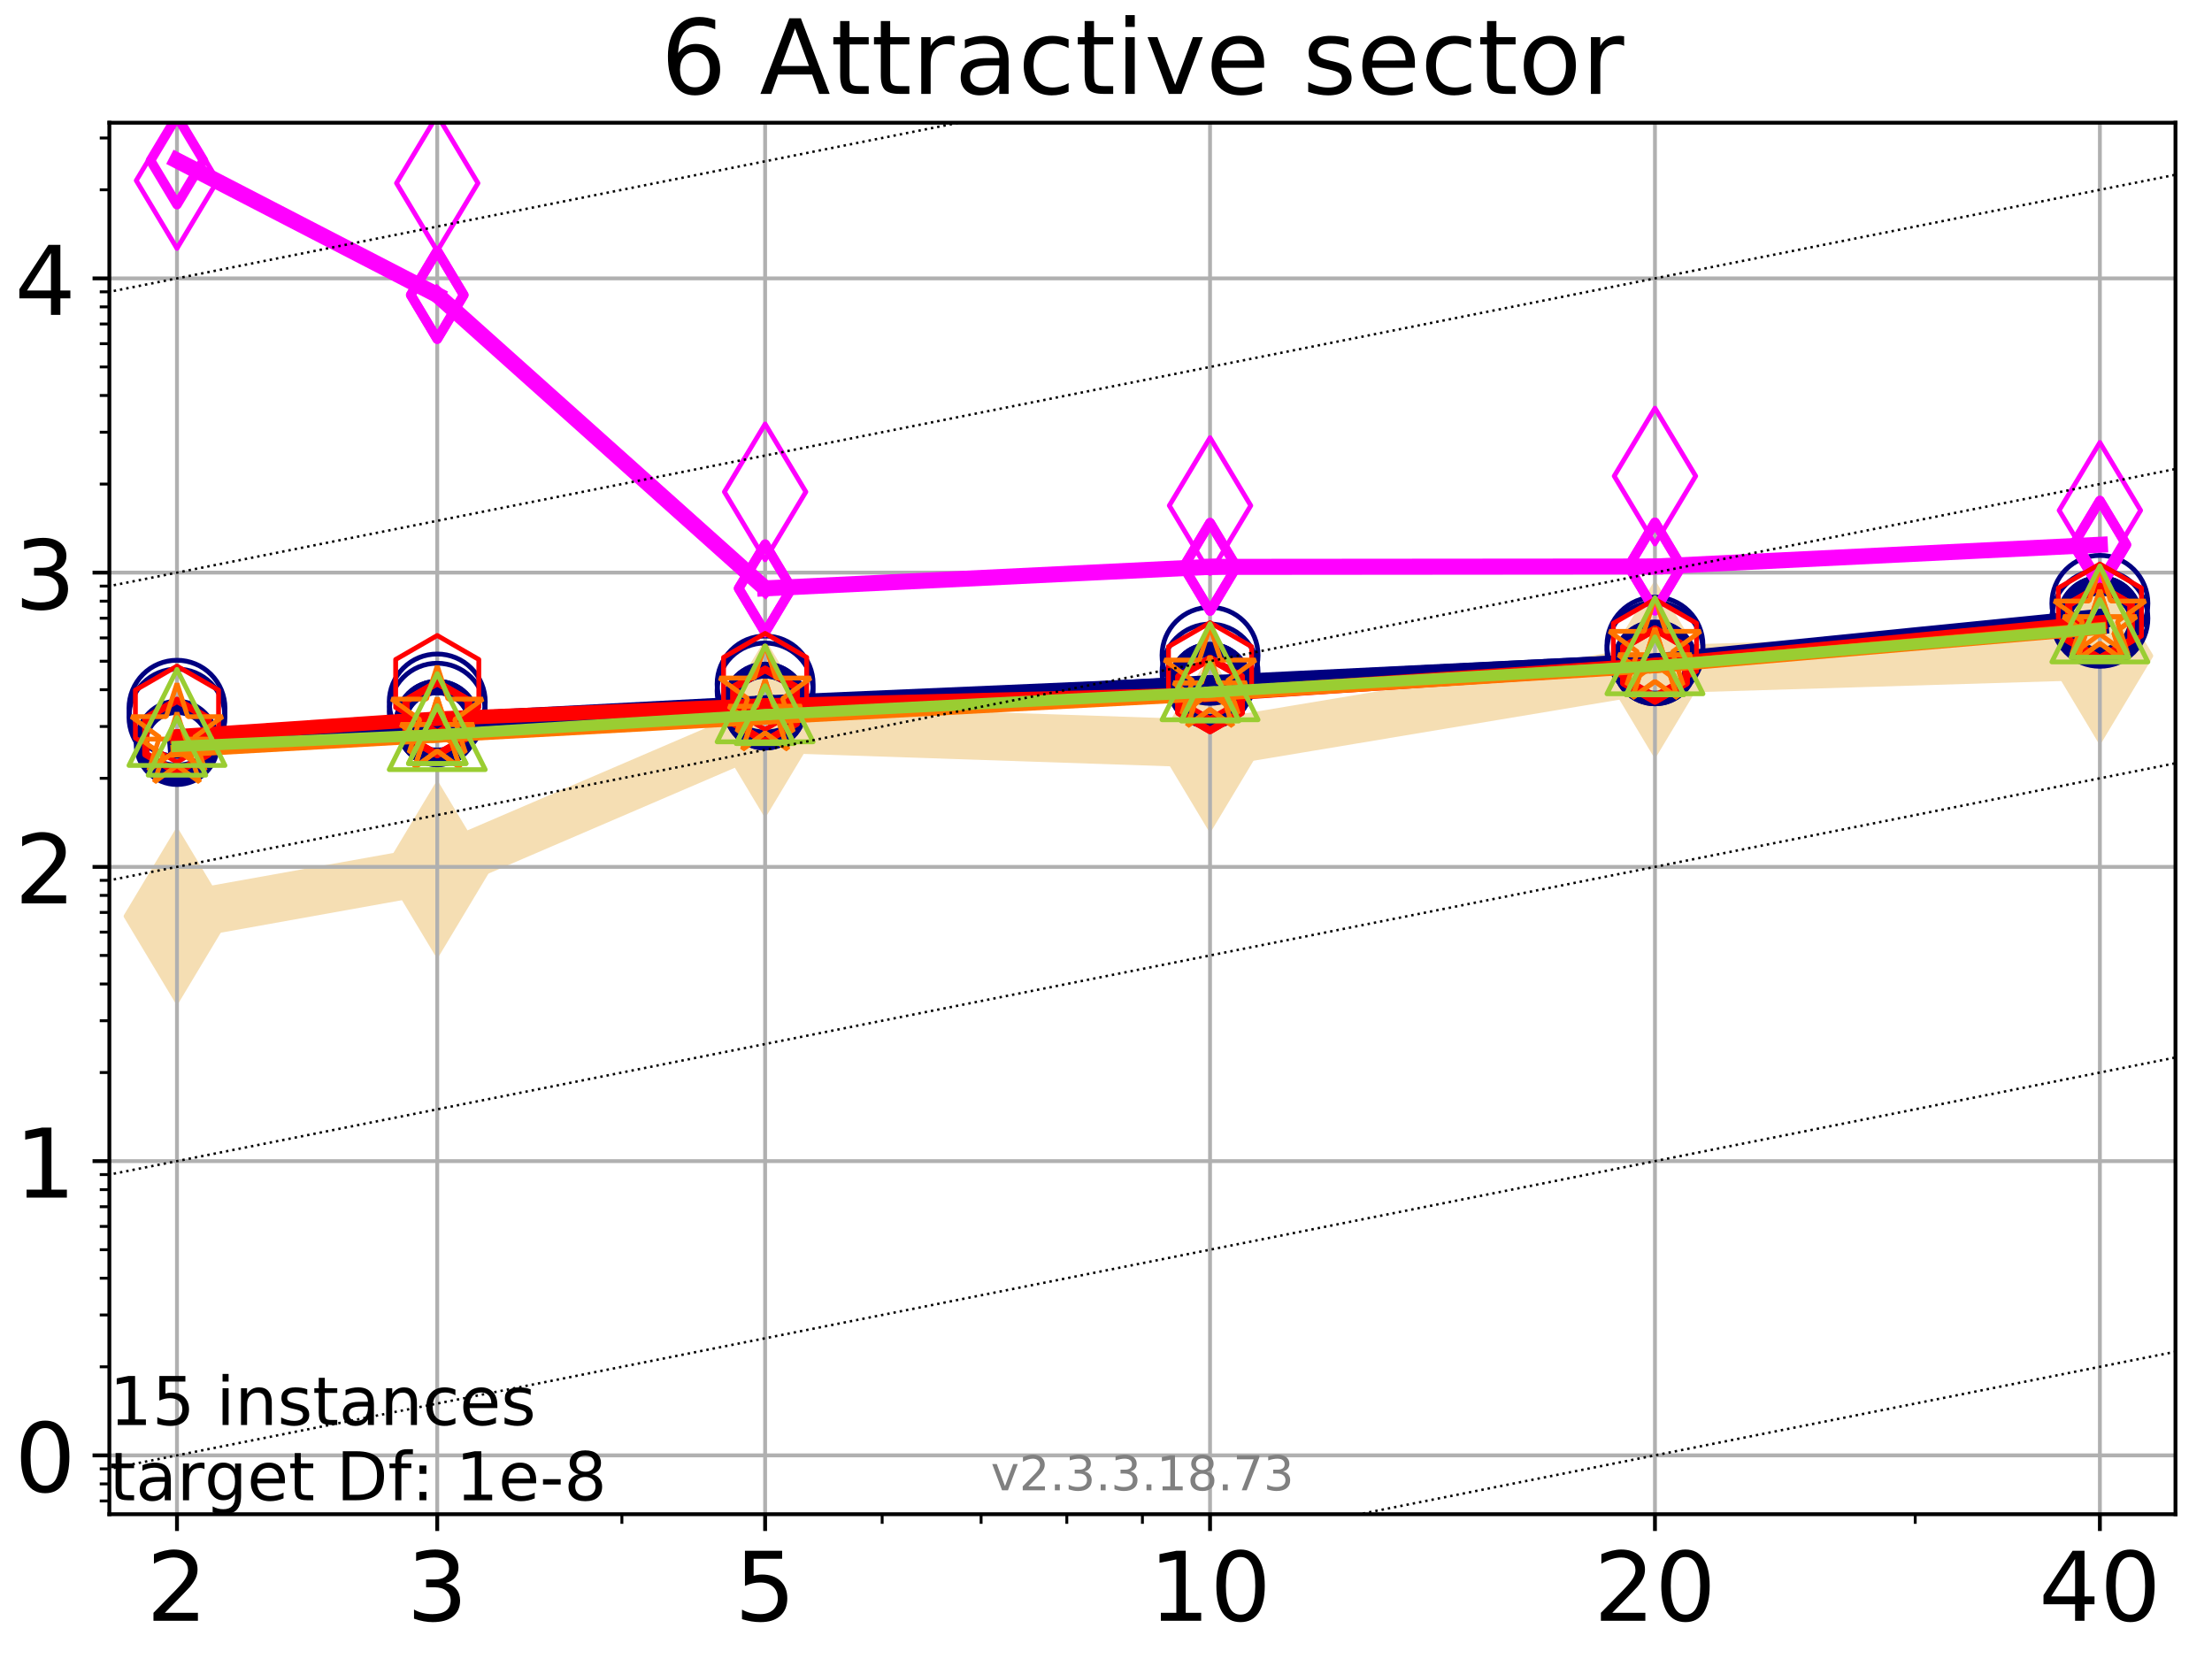 <?xml version="1.0" encoding="utf-8" standalone="no"?>
<!DOCTYPE svg PUBLIC "-//W3C//DTD SVG 1.1//EN"
  "http://www.w3.org/Graphics/SVG/1.1/DTD/svg11.dtd">
<!-- Created with matplotlib (https://matplotlib.org/) -->
<svg height="345.6pt" version="1.1" viewBox="0 0 460.8 345.6" width="460.8pt" xmlns="http://www.w3.org/2000/svg" xmlns:xlink="http://www.w3.org/1999/xlink">
 <defs>
  <style type="text/css">
*{stroke-linecap:butt;stroke-linejoin:round;}
  </style>
 </defs>
 <g id="figure_1">
  <g id="patch_1">
   <path d="M 0 345.6 
L 460.8 345.6 
L 460.8 0 
L 0 0 
z
" style="fill:#ffffff;"/>
  </g>
  <g id="axes_1">
   <g id="patch_2">
    <path d="M 22.78 315.44 
L 453.192 315.44 
L 453.192 25.56 
L 22.78 25.56 
z
" style="fill:#ffffff;"/>
   </g>
   <g id="line2d_1">
    <path clip-path="url(#pfae220d881)" d="M 36.868 190.853 
L 91.085 181.124 
L 159.39 151.788 
L 252.074 154.915 
L 344.758 139.451 
L 437.443 136.622 
" style="fill:none;stroke:#f5deb3;stroke-linecap:square;stroke-width:10;"/>
    <defs>
     <path d="M -0 17.678 
L 10.607 0 
L 0 -17.678 
L -10.607 -0 
z
" id="mc459b1a749" style="stroke:#f5deb3;stroke-linejoin:miter;"/>
    </defs>
    <g clip-path="url(#pfae220d881)">
     <use style="fill:#f5deb3;stroke:#f5deb3;stroke-linejoin:miter;" x="36.868" xlink:href="#mc459b1a749" y="190.853"/>
     <use style="fill:#f5deb3;stroke:#f5deb3;stroke-linejoin:miter;" x="91.085" xlink:href="#mc459b1a749" y="181.124"/>
     <use style="fill:#f5deb3;stroke:#f5deb3;stroke-linejoin:miter;" x="159.39" xlink:href="#mc459b1a749" y="151.788"/>
     <use style="fill:#f5deb3;stroke:#f5deb3;stroke-linejoin:miter;" x="252.074" xlink:href="#mc459b1a749" y="154.915"/>
     <use style="fill:#f5deb3;stroke:#f5deb3;stroke-linejoin:miter;" x="344.758" xlink:href="#mc459b1a749" y="139.451"/>
     <use style="fill:#f5deb3;stroke:#f5deb3;stroke-linejoin:miter;" x="437.443" xlink:href="#mc459b1a749" y="136.622"/>
    </g>
   </g>
   <g id="matplotlib.axis_1">
    <g id="xtick_1">
     <g id="line2d_2">
      <path clip-path="url(#pfae220d881)" d="M 36.868 315.44 
L 36.868 25.56 
" style="fill:none;stroke:#b0b0b0;stroke-linecap:square;stroke-width:0.8;"/>
     </g>
     <g id="line2d_3">
      <defs>
       <path d="M 0 0 
L 0 3.5 
" id="ma55b4b561d" style="stroke:#000000;stroke-width:0.8;"/>
      </defs>
      <g>
       <use style="stroke:#000000;stroke-width:0.8;" x="36.868" xlink:href="#ma55b4b561d" y="315.44"/>
      </g>
     </g>
     <g id="text_1">
      <!-- 2 -->
      <defs>
       <path d="M 19.188 8.297 
L 53.609 8.297 
L 53.609 0 
L 7.328 0 
L 7.328 8.297 
Q 12.938 14.109 22.625 23.891 
Q 32.328 33.688 34.812 36.531 
Q 39.547 41.844 41.422 45.531 
Q 43.312 49.219 43.312 52.781 
Q 43.312 58.594 39.234 62.25 
Q 35.156 65.922 28.609 65.922 
Q 23.969 65.922 18.812 64.312 
Q 13.672 62.703 7.812 59.422 
L 7.812 69.391 
Q 13.766 71.781 18.938 73 
Q 24.125 74.219 28.422 74.219 
Q 39.75 74.219 46.484 68.547 
Q 53.219 62.891 53.219 53.422 
Q 53.219 48.922 51.531 44.891 
Q 49.859 40.875 45.406 35.406 
Q 44.188 33.984 37.641 27.219 
Q 31.109 20.453 19.188 8.297 
z
" id="DejaVuSans-50"/>
      </defs>
      <g transform="translate(30.506 337.637)scale(0.2 -0.2)">
       <use xlink:href="#DejaVuSans-50"/>
      </g>
     </g>
    </g>
    <g id="xtick_2">
     <g id="line2d_4">
      <path clip-path="url(#pfae220d881)" d="M 91.085 315.44 
L 91.085 25.56 
" style="fill:none;stroke:#b0b0b0;stroke-linecap:square;stroke-width:0.8;"/>
     </g>
     <g id="line2d_5">
      <g>
       <use style="stroke:#000000;stroke-width:0.8;" x="91.085" xlink:href="#ma55b4b561d" y="315.44"/>
      </g>
     </g>
     <g id="text_2">
      <!-- 3 -->
      <defs>
       <path d="M 40.578 39.312 
Q 47.656 37.797 51.625 33 
Q 55.609 28.219 55.609 21.188 
Q 55.609 10.406 48.188 4.484 
Q 40.766 -1.422 27.094 -1.422 
Q 22.516 -1.422 17.656 -0.516 
Q 12.797 0.391 7.625 2.203 
L 7.625 11.719 
Q 11.719 9.328 16.594 8.109 
Q 21.484 6.891 26.812 6.891 
Q 36.078 6.891 40.938 10.547 
Q 45.797 14.203 45.797 21.188 
Q 45.797 27.641 41.281 31.266 
Q 36.766 34.906 28.719 34.906 
L 20.219 34.906 
L 20.219 43.016 
L 29.109 43.016 
Q 36.375 43.016 40.234 45.922 
Q 44.094 48.828 44.094 54.297 
Q 44.094 59.906 40.109 62.906 
Q 36.141 65.922 28.719 65.922 
Q 24.656 65.922 20.016 65.031 
Q 15.375 64.156 9.812 62.312 
L 9.812 71.094 
Q 15.438 72.656 20.344 73.438 
Q 25.25 74.219 29.594 74.219 
Q 40.828 74.219 47.359 69.109 
Q 53.906 64.016 53.906 55.328 
Q 53.906 49.266 50.438 45.094 
Q 46.969 40.922 40.578 39.312 
z
" id="DejaVuSans-51"/>
      </defs>
      <g transform="translate(84.723 337.637)scale(0.2 -0.2)">
       <use xlink:href="#DejaVuSans-51"/>
      </g>
     </g>
    </g>
    <g id="xtick_3">
     <g id="line2d_6">
      <path clip-path="url(#pfae220d881)" d="M 159.39 315.44 
L 159.39 25.56 
" style="fill:none;stroke:#b0b0b0;stroke-linecap:square;stroke-width:0.8;"/>
     </g>
     <g id="line2d_7">
      <g>
       <use style="stroke:#000000;stroke-width:0.8;" x="159.39" xlink:href="#ma55b4b561d" y="315.44"/>
      </g>
     </g>
     <g id="text_3">
      <!-- 5 -->
      <defs>
       <path d="M 10.797 72.906 
L 49.516 72.906 
L 49.516 64.594 
L 19.828 64.594 
L 19.828 46.734 
Q 21.969 47.469 24.109 47.828 
Q 26.266 48.188 28.422 48.188 
Q 40.625 48.188 47.75 41.5 
Q 54.891 34.812 54.891 23.391 
Q 54.891 11.625 47.562 5.094 
Q 40.234 -1.422 26.906 -1.422 
Q 22.312 -1.422 17.547 -0.641 
Q 12.797 0.141 7.719 1.703 
L 7.719 11.625 
Q 12.109 9.234 16.797 8.062 
Q 21.484 6.891 26.703 6.891 
Q 35.156 6.891 40.078 11.328 
Q 45.016 15.766 45.016 23.391 
Q 45.016 31 40.078 35.438 
Q 35.156 39.891 26.703 39.891 
Q 22.75 39.891 18.812 39.016 
Q 14.891 38.141 10.797 36.281 
z
" id="DejaVuSans-53"/>
      </defs>
      <g transform="translate(153.028 337.637)scale(0.2 -0.2)">
       <use xlink:href="#DejaVuSans-53"/>
      </g>
     </g>
    </g>
    <g id="xtick_4">
     <g id="line2d_8">
      <path clip-path="url(#pfae220d881)" d="M 252.074 315.44 
L 252.074 25.56 
" style="fill:none;stroke:#b0b0b0;stroke-linecap:square;stroke-width:0.8;"/>
     </g>
     <g id="line2d_9">
      <g>
       <use style="stroke:#000000;stroke-width:0.8;" x="252.074" xlink:href="#ma55b4b561d" y="315.44"/>
      </g>
     </g>
     <g id="text_4">
      <!-- 10 -->
      <defs>
       <path d="M 12.406 8.297 
L 28.516 8.297 
L 28.516 63.922 
L 10.984 60.406 
L 10.984 69.391 
L 28.422 72.906 
L 38.281 72.906 
L 38.281 8.297 
L 54.391 8.297 
L 54.391 0 
L 12.406 0 
z
" id="DejaVuSans-49"/>
       <path d="M 31.781 66.406 
Q 24.172 66.406 20.328 58.906 
Q 16.5 51.422 16.5 36.375 
Q 16.5 21.391 20.328 13.891 
Q 24.172 6.391 31.781 6.391 
Q 39.453 6.391 43.281 13.891 
Q 47.125 21.391 47.125 36.375 
Q 47.125 51.422 43.281 58.906 
Q 39.453 66.406 31.781 66.406 
z
M 31.781 74.219 
Q 44.047 74.219 50.516 64.516 
Q 56.984 54.828 56.984 36.375 
Q 56.984 17.969 50.516 8.266 
Q 44.047 -1.422 31.781 -1.422 
Q 19.531 -1.422 13.062 8.266 
Q 6.594 17.969 6.594 36.375 
Q 6.594 54.828 13.062 64.516 
Q 19.531 74.219 31.781 74.219 
z
" id="DejaVuSans-48"/>
      </defs>
      <g transform="translate(239.349 337.637)scale(0.2 -0.2)">
       <use xlink:href="#DejaVuSans-49"/>
       <use x="63.623" xlink:href="#DejaVuSans-48"/>
      </g>
     </g>
    </g>
    <g id="xtick_5">
     <g id="line2d_10">
      <path clip-path="url(#pfae220d881)" d="M 344.758 315.44 
L 344.758 25.56 
" style="fill:none;stroke:#b0b0b0;stroke-linecap:square;stroke-width:0.8;"/>
     </g>
     <g id="line2d_11">
      <g>
       <use style="stroke:#000000;stroke-width:0.8;" x="344.758" xlink:href="#ma55b4b561d" y="315.44"/>
      </g>
     </g>
     <g id="text_5">
      <!-- 20 -->
      <g transform="translate(332.033 337.637)scale(0.2 -0.2)">
       <use xlink:href="#DejaVuSans-50"/>
       <use x="63.623" xlink:href="#DejaVuSans-48"/>
      </g>
     </g>
    </g>
    <g id="xtick_6">
     <g id="line2d_12">
      <path clip-path="url(#pfae220d881)" d="M 437.443 315.44 
L 437.443 25.56 
" style="fill:none;stroke:#b0b0b0;stroke-linecap:square;stroke-width:0.8;"/>
     </g>
     <g id="line2d_13">
      <g>
       <use style="stroke:#000000;stroke-width:0.8;" x="437.443" xlink:href="#ma55b4b561d" y="315.44"/>
      </g>
     </g>
     <g id="text_6">
      <!-- 40 -->
      <defs>
       <path d="M 37.797 64.312 
L 12.891 25.391 
L 37.797 25.391 
z
M 35.203 72.906 
L 47.609 72.906 
L 47.609 25.391 
L 58.016 25.391 
L 58.016 17.188 
L 47.609 17.188 
L 47.609 0 
L 37.797 0 
L 37.797 17.188 
L 4.891 17.188 
L 4.891 26.703 
z
" id="DejaVuSans-52"/>
      </defs>
      <g transform="translate(424.718 337.637)scale(0.2 -0.2)">
       <use xlink:href="#DejaVuSans-52"/>
       <use x="63.623" xlink:href="#DejaVuSans-48"/>
      </g>
     </g>
    </g>
    <g id="xtick_7">
     <g id="line2d_14">
      <defs>
       <path d="M 0 0 
L 0 2 
" id="m01471bf1fd" style="stroke:#000000;stroke-width:0.6;"/>
      </defs>
      <g>
       <use style="stroke:#000000;stroke-width:0.6;" x="129.552" xlink:href="#m01471bf1fd" y="315.44"/>
      </g>
     </g>
    </g>
    <g id="xtick_8">
     <g id="line2d_15">
      <g>
       <use style="stroke:#000000;stroke-width:0.6;" x="183.769" xlink:href="#m01471bf1fd" y="315.44"/>
      </g>
     </g>
    </g>
    <g id="xtick_9">
     <g id="line2d_16">
      <g>
       <use style="stroke:#000000;stroke-width:0.6;" x="204.381" xlink:href="#m01471bf1fd" y="315.44"/>
      </g>
     </g>
    </g>
    <g id="xtick_10">
     <g id="line2d_17">
      <g>
       <use style="stroke:#000000;stroke-width:0.6;" x="222.237" xlink:href="#m01471bf1fd" y="315.44"/>
      </g>
     </g>
    </g>
    <g id="xtick_11">
     <g id="line2d_18">
      <g>
       <use style="stroke:#000000;stroke-width:0.6;" x="237.986" xlink:href="#m01471bf1fd" y="315.44"/>
      </g>
     </g>
    </g>
    <g id="xtick_12">
     <g id="line2d_19">
      <g>
       <use style="stroke:#000000;stroke-width:0.6;" x="398.975" xlink:href="#m01471bf1fd" y="315.44"/>
      </g>
     </g>
    </g>
   </g>
   <g id="matplotlib.axis_2">
    <g id="ytick_1">
     <g id="line2d_20">
      <path clip-path="url(#pfae220d881)" d="M 22.78 303.181 
L 453.192 303.181 
" style="fill:none;stroke:#b0b0b0;stroke-linecap:square;stroke-width:0.8;"/>
     </g>
     <g id="line2d_21">
      <defs>
       <path d="M 0 0 
L -3.5 0 
" id="m0ff157a4d2" style="stroke:#000000;stroke-width:0.8;"/>
      </defs>
      <g>
       <use style="stroke:#000000;stroke-width:0.8;" x="22.78" xlink:href="#m0ff157a4d2" y="303.181"/>
      </g>
     </g>
     <g id="text_7">
      <!-- 0 -->
      <g transform="translate(3.055 310.779)scale(0.2 -0.2)">
       <use xlink:href="#DejaVuSans-48"/>
      </g>
     </g>
    </g>
    <g id="ytick_2">
     <g id="line2d_22">
      <path clip-path="url(#pfae220d881)" d="M 22.78 241.883 
L 453.192 241.883 
" style="fill:none;stroke:#b0b0b0;stroke-linecap:square;stroke-width:0.8;"/>
     </g>
     <g id="line2d_23">
      <g>
       <use style="stroke:#000000;stroke-width:0.8;" x="22.78" xlink:href="#m0ff157a4d2" y="241.883"/>
      </g>
     </g>
     <g id="text_8">
      <!-- 1 -->
      <g transform="translate(3.055 249.482)scale(0.2 -0.2)">
       <use xlink:href="#DejaVuSans-49"/>
      </g>
     </g>
    </g>
    <g id="ytick_3">
     <g id="line2d_24">
      <path clip-path="url(#pfae220d881)" d="M 22.78 180.586 
L 453.192 180.586 
" style="fill:none;stroke:#b0b0b0;stroke-linecap:square;stroke-width:0.8;"/>
     </g>
     <g id="line2d_25">
      <g>
       <use style="stroke:#000000;stroke-width:0.8;" x="22.78" xlink:href="#m0ff157a4d2" y="180.586"/>
      </g>
     </g>
     <g id="text_9">
      <!-- 2 -->
      <g transform="translate(3.055 188.185)scale(0.2 -0.2)">
       <use xlink:href="#DejaVuSans-50"/>
      </g>
     </g>
    </g>
    <g id="ytick_4">
     <g id="line2d_26">
      <path clip-path="url(#pfae220d881)" d="M 22.78 119.289 
L 453.192 119.289 
" style="fill:none;stroke:#b0b0b0;stroke-linecap:square;stroke-width:0.8;"/>
     </g>
     <g id="line2d_27">
      <g>
       <use style="stroke:#000000;stroke-width:0.8;" x="22.78" xlink:href="#m0ff157a4d2" y="119.289"/>
      </g>
     </g>
     <g id="text_10">
      <!-- 3 -->
      <g transform="translate(3.055 126.888)scale(0.2 -0.2)">
       <use xlink:href="#DejaVuSans-51"/>
      </g>
     </g>
    </g>
    <g id="ytick_5">
     <g id="line2d_28">
      <path clip-path="url(#pfae220d881)" d="M 22.78 57.992 
L 453.192 57.992 
" style="fill:none;stroke:#b0b0b0;stroke-linecap:square;stroke-width:0.8;"/>
     </g>
     <g id="line2d_29">
      <g>
       <use style="stroke:#000000;stroke-width:0.8;" x="22.78" xlink:href="#m0ff157a4d2" y="57.992"/>
      </g>
     </g>
     <g id="text_11">
      <!-- 4 -->
      <g transform="translate(3.055 65.591)scale(0.2 -0.2)">
       <use xlink:href="#DejaVuSans-52"/>
      </g>
     </g>
    </g>
    <g id="ytick_6">
     <g id="line2d_30">
      <defs>
       <path d="M 0 0 
L -2 0 
" id="md97474ae6f" style="stroke:#000000;stroke-width:0.6;"/>
      </defs>
      <g>
       <use style="stroke:#000000;stroke-width:0.6;" x="22.78" xlink:href="#md97474ae6f" y="312.676"/>
      </g>
     </g>
    </g>
    <g id="ytick_7">
     <g id="line2d_31">
      <g>
       <use style="stroke:#000000;stroke-width:0.6;" x="22.78" xlink:href="#md97474ae6f" y="309.121"/>
      </g>
     </g>
    </g>
    <g id="ytick_8">
     <g id="line2d_32">
      <g>
       <use style="stroke:#000000;stroke-width:0.6;" x="22.78" xlink:href="#md97474ae6f" y="305.985"/>
      </g>
     </g>
    </g>
    <g id="ytick_9">
     <g id="line2d_33">
      <g>
       <use style="stroke:#000000;stroke-width:0.6;" x="22.78" xlink:href="#md97474ae6f" y="284.728"/>
      </g>
     </g>
    </g>
    <g id="ytick_10">
     <g id="line2d_34">
      <g>
       <use style="stroke:#000000;stroke-width:0.6;" x="22.78" xlink:href="#md97474ae6f" y="273.934"/>
      </g>
     </g>
    </g>
    <g id="ytick_11">
     <g id="line2d_35">
      <g>
       <use style="stroke:#000000;stroke-width:0.6;" x="22.78" xlink:href="#md97474ae6f" y="266.276"/>
      </g>
     </g>
    </g>
    <g id="ytick_12">
     <g id="line2d_36">
      <g>
       <use style="stroke:#000000;stroke-width:0.6;" x="22.78" xlink:href="#md97474ae6f" y="260.336"/>
      </g>
     </g>
    </g>
    <g id="ytick_13">
     <g id="line2d_37">
      <g>
       <use style="stroke:#000000;stroke-width:0.6;" x="22.78" xlink:href="#md97474ae6f" y="255.482"/>
      </g>
     </g>
    </g>
    <g id="ytick_14">
     <g id="line2d_38">
      <g>
       <use style="stroke:#000000;stroke-width:0.6;" x="22.78" xlink:href="#md97474ae6f" y="251.378"/>
      </g>
     </g>
    </g>
    <g id="ytick_15">
     <g id="line2d_39">
      <g>
       <use style="stroke:#000000;stroke-width:0.6;" x="22.78" xlink:href="#md97474ae6f" y="247.824"/>
      </g>
     </g>
    </g>
    <g id="ytick_16">
     <g id="line2d_40">
      <g>
       <use style="stroke:#000000;stroke-width:0.6;" x="22.78" xlink:href="#md97474ae6f" y="244.688"/>
      </g>
     </g>
    </g>
    <g id="ytick_17">
     <g id="line2d_41">
      <g>
       <use style="stroke:#000000;stroke-width:0.6;" x="22.78" xlink:href="#md97474ae6f" y="223.431"/>
      </g>
     </g>
    </g>
    <g id="ytick_18">
     <g id="line2d_42">
      <g>
       <use style="stroke:#000000;stroke-width:0.6;" x="22.78" xlink:href="#md97474ae6f" y="212.637"/>
      </g>
     </g>
    </g>
    <g id="ytick_19">
     <g id="line2d_43">
      <g>
       <use style="stroke:#000000;stroke-width:0.6;" x="22.78" xlink:href="#md97474ae6f" y="204.979"/>
      </g>
     </g>
    </g>
    <g id="ytick_20">
     <g id="line2d_44">
      <g>
       <use style="stroke:#000000;stroke-width:0.6;" x="22.78" xlink:href="#md97474ae6f" y="199.039"/>
      </g>
     </g>
    </g>
    <g id="ytick_21">
     <g id="line2d_45">
      <g>
       <use style="stroke:#000000;stroke-width:0.6;" x="22.78" xlink:href="#md97474ae6f" y="194.185"/>
      </g>
     </g>
    </g>
    <g id="ytick_22">
     <g id="line2d_46">
      <g>
       <use style="stroke:#000000;stroke-width:0.6;" x="22.78" xlink:href="#md97474ae6f" y="190.081"/>
      </g>
     </g>
    </g>
    <g id="ytick_23">
     <g id="line2d_47">
      <g>
       <use style="stroke:#000000;stroke-width:0.6;" x="22.78" xlink:href="#md97474ae6f" y="186.527"/>
      </g>
     </g>
    </g>
    <g id="ytick_24">
     <g id="line2d_48">
      <g>
       <use style="stroke:#000000;stroke-width:0.6;" x="22.78" xlink:href="#md97474ae6f" y="183.391"/>
      </g>
     </g>
    </g>
    <g id="ytick_25">
     <g id="line2d_49">
      <g>
       <use style="stroke:#000000;stroke-width:0.6;" x="22.78" xlink:href="#md97474ae6f" y="162.134"/>
      </g>
     </g>
    </g>
    <g id="ytick_26">
     <g id="line2d_50">
      <g>
       <use style="stroke:#000000;stroke-width:0.6;" x="22.78" xlink:href="#md97474ae6f" y="151.34"/>
      </g>
     </g>
    </g>
    <g id="ytick_27">
     <g id="line2d_51">
      <g>
       <use style="stroke:#000000;stroke-width:0.6;" x="22.78" xlink:href="#md97474ae6f" y="143.682"/>
      </g>
     </g>
    </g>
    <g id="ytick_28">
     <g id="line2d_52">
      <g>
       <use style="stroke:#000000;stroke-width:0.6;" x="22.78" xlink:href="#md97474ae6f" y="137.741"/>
      </g>
     </g>
    </g>
    <g id="ytick_29">
     <g id="line2d_53">
      <g>
       <use style="stroke:#000000;stroke-width:0.6;" x="22.78" xlink:href="#md97474ae6f" y="132.888"/>
      </g>
     </g>
    </g>
    <g id="ytick_30">
     <g id="line2d_54">
      <g>
       <use style="stroke:#000000;stroke-width:0.6;" x="22.78" xlink:href="#md97474ae6f" y="128.784"/>
      </g>
     </g>
    </g>
    <g id="ytick_31">
     <g id="line2d_55">
      <g>
       <use style="stroke:#000000;stroke-width:0.6;" x="22.78" xlink:href="#md97474ae6f" y="125.23"/>
      </g>
     </g>
    </g>
    <g id="ytick_32">
     <g id="line2d_56">
      <g>
       <use style="stroke:#000000;stroke-width:0.6;" x="22.78" xlink:href="#md97474ae6f" y="122.094"/>
      </g>
     </g>
    </g>
    <g id="ytick_33">
     <g id="line2d_57">
      <g>
       <use style="stroke:#000000;stroke-width:0.6;" x="22.78" xlink:href="#md97474ae6f" y="100.837"/>
      </g>
     </g>
    </g>
    <g id="ytick_34">
     <g id="line2d_58">
      <g>
       <use style="stroke:#000000;stroke-width:0.6;" x="22.78" xlink:href="#md97474ae6f" y="90.043"/>
      </g>
     </g>
    </g>
    <g id="ytick_35">
     <g id="line2d_59">
      <g>
       <use style="stroke:#000000;stroke-width:0.6;" x="22.78" xlink:href="#md97474ae6f" y="82.385"/>
      </g>
     </g>
    </g>
    <g id="ytick_36">
     <g id="line2d_60">
      <g>
       <use style="stroke:#000000;stroke-width:0.6;" x="22.78" xlink:href="#md97474ae6f" y="76.444"/>
      </g>
     </g>
    </g>
    <g id="ytick_37">
     <g id="line2d_61">
      <g>
       <use style="stroke:#000000;stroke-width:0.6;" x="22.78" xlink:href="#md97474ae6f" y="71.591"/>
      </g>
     </g>
    </g>
    <g id="ytick_38">
     <g id="line2d_62">
      <g>
       <use style="stroke:#000000;stroke-width:0.6;" x="22.78" xlink:href="#md97474ae6f" y="67.487"/>
      </g>
     </g>
    </g>
    <g id="ytick_39">
     <g id="line2d_63">
      <g>
       <use style="stroke:#000000;stroke-width:0.6;" x="22.78" xlink:href="#md97474ae6f" y="63.932"/>
      </g>
     </g>
    </g>
    <g id="ytick_40">
     <g id="line2d_64">
      <g>
       <use style="stroke:#000000;stroke-width:0.6;" x="22.78" xlink:href="#md97474ae6f" y="60.797"/>
      </g>
     </g>
    </g>
    <g id="ytick_41">
     <g id="line2d_65">
      <g>
       <use style="stroke:#000000;stroke-width:0.6;" x="22.78" xlink:href="#md97474ae6f" y="39.54"/>
      </g>
     </g>
    </g>
    <g id="ytick_42">
     <g id="line2d_66">
      <g>
       <use style="stroke:#000000;stroke-width:0.6;" x="22.78" xlink:href="#md97474ae6f" y="28.746"/>
      </g>
     </g>
    </g>
   </g>
   <g id="line2d_67">
    <path clip-path="url(#pfae220d881)" d="M 36.868 154.925 
L 91.085 150.437 
" style="fill:none;stroke:#000080;stroke-linecap:square;stroke-width:4;"/>
    <defs>
     <path d="M 0 7.5 
C 1.989 7.5 3.897 6.71 5.303 5.303 
C 6.71 3.897 7.5 1.989 7.5 0 
C 7.5 -1.989 6.71 -3.897 5.303 -5.303 
C 3.897 -6.71 1.989 -7.5 0 -7.5 
C -1.989 -7.5 -3.897 -6.71 -5.303 -5.303 
C -6.71 -3.897 -7.5 -1.989 -7.5 0 
C -7.5 1.989 -6.71 3.897 -5.303 5.303 
C -3.897 6.71 -1.989 7.5 0 7.5 
z
" id="m4c3cf4f96a" style="stroke:#000080;stroke-width:3;"/>
    </defs>
    <g clip-path="url(#pfae220d881)">
     <use style="fill-opacity:0;stroke:#000080;stroke-width:3;" x="36.868" xlink:href="#m4c3cf4f96a" y="154.925"/>
     <use style="fill-opacity:0;stroke:#000080;stroke-width:3;" x="91.085" xlink:href="#m4c3cf4f96a" y="150.437"/>
    </g>
   </g>
   <g id="line2d_68">
    <path clip-path="url(#pfae220d881)" d="M 91.085 150.437 
L 159.39 146.854 
" style="fill:none;stroke:#000080;stroke-linecap:square;stroke-width:4;"/>
    <g clip-path="url(#pfae220d881)">
     <use style="fill-opacity:0;stroke:#000080;stroke-width:3;" x="91.085" xlink:href="#m4c3cf4f96a" y="150.437"/>
     <use style="fill-opacity:0;stroke:#000080;stroke-width:3;" x="159.39" xlink:href="#m4c3cf4f96a" y="146.854"/>
    </g>
   </g>
   <g id="line2d_69">
    <path clip-path="url(#pfae220d881)" d="M 159.39 146.854 
L 252.074 142.855 
" style="fill:none;stroke:#000080;stroke-linecap:square;stroke-width:4;"/>
    <g clip-path="url(#pfae220d881)">
     <use style="fill-opacity:0;stroke:#000080;stroke-width:3;" x="159.39" xlink:href="#m4c3cf4f96a" y="146.854"/>
     <use style="fill-opacity:0;stroke:#000080;stroke-width:3;" x="252.074" xlink:href="#m4c3cf4f96a" y="142.855"/>
    </g>
   </g>
   <g id="line2d_70">
    <path clip-path="url(#pfae220d881)" d="M 252.074 142.855 
L 344.758 138.11 
" style="fill:none;stroke:#000080;stroke-linecap:square;stroke-width:4;"/>
    <g clip-path="url(#pfae220d881)">
     <use style="fill-opacity:0;stroke:#000080;stroke-width:3;" x="252.074" xlink:href="#m4c3cf4f96a" y="142.855"/>
     <use style="fill-opacity:0;stroke:#000080;stroke-width:3;" x="344.758" xlink:href="#m4c3cf4f96a" y="138.11"/>
    </g>
   </g>
   <g id="line2d_71">
    <path clip-path="url(#pfae220d881)" d="M 344.758 138.11 
L 437.443 128.826 
" style="fill:none;stroke:#000080;stroke-linecap:square;stroke-width:4;"/>
    <g clip-path="url(#pfae220d881)">
     <use style="fill-opacity:0;stroke:#000080;stroke-width:3;" x="344.758" xlink:href="#m4c3cf4f96a" y="138.11"/>
     <use style="fill-opacity:0;stroke:#000080;stroke-width:3;" x="437.443" xlink:href="#m4c3cf4f96a" y="128.826"/>
    </g>
   </g>
   <g id="line2d_72">
    <path clip-path="url(#pfae220d881)" d="M 437.443 128.826 
" style="fill:none;stroke:#000080;stroke-linecap:square;stroke-width:4;"/>
    <g clip-path="url(#pfae220d881)">
     <use style="fill-opacity:0;stroke:#000080;stroke-width:3;" x="437.443" xlink:href="#m4c3cf4f96a" y="128.826"/>
    </g>
   </g>
   <g id="line2d_73"/>
   <g id="line2d_74">
    <defs>
     <path d="M 0 10 
C 2.652 10 5.196 8.946 7.071 7.071 
C 8.946 5.196 10 2.652 10 0 
C 10 -2.652 8.946 -5.196 7.071 -7.071 
C 5.196 -8.946 2.652 -10 0 -10 
C -2.652 -10 -5.196 -8.946 -7.071 -7.071 
C -8.946 -5.196 -10 -2.652 -10 0 
C -10 2.652 -8.946 5.196 -7.071 7.071 
C -5.196 8.946 -2.652 10 0 10 
z
" id="m44ea21aaad" style="stroke:#000080;"/>
    </defs>
    <g clip-path="url(#pfae220d881)">
     <use style="fill-opacity:0;stroke:#000080;" x="36.868" xlink:href="#m44ea21aaad" y="147.543"/>
     <use style="fill-opacity:0;stroke:#000080;" x="91.085" xlink:href="#m44ea21aaad" y="146.241"/>
     <use style="fill-opacity:0;stroke:#000080;" x="159.39" xlink:href="#m44ea21aaad" y="142.497"/>
     <use style="fill-opacity:0;stroke:#000080;" x="252.074" xlink:href="#m44ea21aaad" y="136.519"/>
     <use style="fill-opacity:0;stroke:#000080;" x="344.758" xlink:href="#m44ea21aaad" y="135.484"/>
     <use style="fill-opacity:0;stroke:#000080;" x="437.443" xlink:href="#m44ea21aaad" y="125.699"/>
    </g>
   </g>
   <g id="line2d_75">
    <path clip-path="url(#pfae220d881)" d="M 36.868 154.333 
L 91.085 151.046 
" style="fill:none;stroke:#000080;stroke-linecap:square;stroke-width:3.667;"/>
    <defs>
     <path d="M 0 7.5 
C 1.989 7.5 3.897 6.71 5.303 5.303 
C 6.71 3.897 7.5 1.989 7.5 0 
C 7.5 -1.989 6.71 -3.897 5.303 -5.303 
C 3.897 -6.71 1.989 -7.5 0 -7.5 
C -1.989 -7.5 -3.897 -6.71 -5.303 -5.303 
C -6.71 -3.897 -7.5 -1.989 -7.5 0 
C -7.5 1.989 -6.71 3.897 -5.303 5.303 
C -3.897 6.71 -1.989 7.5 0 7.5 
z
" id="me2341e862d" style="stroke:#000080;stroke-width:2.5;"/>
    </defs>
    <g clip-path="url(#pfae220d881)">
     <use style="fill-opacity:0;stroke:#000080;stroke-width:2.5;" x="36.868" xlink:href="#me2341e862d" y="154.333"/>
     <use style="fill-opacity:0;stroke:#000080;stroke-width:2.5;" x="91.085" xlink:href="#me2341e862d" y="151.046"/>
    </g>
   </g>
   <g id="line2d_76">
    <path clip-path="url(#pfae220d881)" d="M 91.085 151.046 
L 159.39 147.584 
" style="fill:none;stroke:#000080;stroke-linecap:square;stroke-width:3.667;"/>
    <g clip-path="url(#pfae220d881)">
     <use style="fill-opacity:0;stroke:#000080;stroke-width:2.5;" x="91.085" xlink:href="#me2341e862d" y="151.046"/>
     <use style="fill-opacity:0;stroke:#000080;stroke-width:2.5;" x="159.39" xlink:href="#me2341e862d" y="147.584"/>
    </g>
   </g>
   <g id="line2d_77">
    <path clip-path="url(#pfae220d881)" d="M 159.39 147.584 
L 252.074 142.481 
" style="fill:none;stroke:#000080;stroke-linecap:square;stroke-width:3.667;"/>
    <g clip-path="url(#pfae220d881)">
     <use style="fill-opacity:0;stroke:#000080;stroke-width:2.5;" x="159.39" xlink:href="#me2341e862d" y="147.584"/>
     <use style="fill-opacity:0;stroke:#000080;stroke-width:2.5;" x="252.074" xlink:href="#me2341e862d" y="142.481"/>
    </g>
   </g>
   <g id="line2d_78">
    <path clip-path="url(#pfae220d881)" d="M 252.074 142.481 
L 344.758 137.993 
" style="fill:none;stroke:#000080;stroke-linecap:square;stroke-width:3.667;"/>
    <g clip-path="url(#pfae220d881)">
     <use style="fill-opacity:0;stroke:#000080;stroke-width:2.5;" x="252.074" xlink:href="#me2341e862d" y="142.481"/>
     <use style="fill-opacity:0;stroke:#000080;stroke-width:2.5;" x="344.758" xlink:href="#me2341e862d" y="137.993"/>
    </g>
   </g>
   <g id="line2d_79">
    <path clip-path="url(#pfae220d881)" d="M 344.758 137.993 
L 437.443 130.284 
" style="fill:none;stroke:#000080;stroke-linecap:square;stroke-width:3.667;"/>
    <g clip-path="url(#pfae220d881)">
     <use style="fill-opacity:0;stroke:#000080;stroke-width:2.5;" x="344.758" xlink:href="#me2341e862d" y="137.993"/>
     <use style="fill-opacity:0;stroke:#000080;stroke-width:2.5;" x="437.443" xlink:href="#me2341e862d" y="130.284"/>
    </g>
   </g>
   <g id="line2d_80">
    <path clip-path="url(#pfae220d881)" d="M 437.443 130.284 
" style="fill:none;stroke:#000080;stroke-linecap:square;stroke-width:3.667;"/>
    <g clip-path="url(#pfae220d881)">
     <use style="fill-opacity:0;stroke:#000080;stroke-width:2.5;" x="437.443" xlink:href="#me2341e862d" y="130.284"/>
    </g>
   </g>
   <g id="line2d_81"/>
   <g id="line2d_82">
    <g clip-path="url(#pfae220d881)">
     <use style="fill-opacity:0;stroke:#000080;" x="36.868" xlink:href="#m44ea21aaad" y="149.374"/>
     <use style="fill-opacity:0;stroke:#000080;" x="91.085" xlink:href="#m44ea21aaad" y="148.165"/>
     <use style="fill-opacity:0;stroke:#000080;" x="159.39" xlink:href="#m44ea21aaad" y="143.949"/>
     <use style="fill-opacity:0;stroke:#000080;" x="252.074" xlink:href="#m44ea21aaad" y="140.008"/>
     <use style="fill-opacity:0;stroke:#000080;" x="344.758" xlink:href="#m44ea21aaad" y="134.401"/>
     <use style="fill-opacity:0;stroke:#000080;" x="437.443" xlink:href="#m44ea21aaad" y="128.806"/>
    </g>
   </g>
   <g id="line2d_83">
    <path clip-path="url(#pfae220d881)" d="M 36.868 33.431 
L 91.085 61.449 
" style="fill:none;stroke:#ff00ff;stroke-linecap:square;stroke-width:3.333;"/>
    <defs>
     <path d="M -0 9.192 
L 5.515 0 
L 0 -9.192 
L -5.515 -0 
z
" id="me7dcb3cb8d" style="stroke:#ff00ff;stroke-linejoin:miter;stroke-width:2;"/>
    </defs>
    <g clip-path="url(#pfae220d881)">
     <use style="fill-opacity:0;stroke:#ff00ff;stroke-linejoin:miter;stroke-width:2;" x="36.868" xlink:href="#me7dcb3cb8d" y="33.431"/>
     <use style="fill-opacity:0;stroke:#ff00ff;stroke-linejoin:miter;stroke-width:2;" x="91.085" xlink:href="#me7dcb3cb8d" y="61.449"/>
    </g>
   </g>
   <g id="line2d_84">
    <path clip-path="url(#pfae220d881)" d="M 91.085 61.449 
L 159.39 122.568 
" style="fill:none;stroke:#ff00ff;stroke-linecap:square;stroke-width:3.333;"/>
    <g clip-path="url(#pfae220d881)">
     <use style="fill-opacity:0;stroke:#ff00ff;stroke-linejoin:miter;stroke-width:2;" x="91.085" xlink:href="#me7dcb3cb8d" y="61.449"/>
     <use style="fill-opacity:0;stroke:#ff00ff;stroke-linejoin:miter;stroke-width:2;" x="159.39" xlink:href="#me7dcb3cb8d" y="122.568"/>
    </g>
   </g>
   <g id="line2d_85">
    <path clip-path="url(#pfae220d881)" d="M 159.39 122.568 
L 252.074 118.088 
" style="fill:none;stroke:#ff00ff;stroke-linecap:square;stroke-width:3.333;"/>
    <g clip-path="url(#pfae220d881)">
     <use style="fill-opacity:0;stroke:#ff00ff;stroke-linejoin:miter;stroke-width:2;" x="159.39" xlink:href="#me7dcb3cb8d" y="122.568"/>
     <use style="fill-opacity:0;stroke:#ff00ff;stroke-linejoin:miter;stroke-width:2;" x="252.074" xlink:href="#me7dcb3cb8d" y="118.088"/>
    </g>
   </g>
   <g id="line2d_86">
    <path clip-path="url(#pfae220d881)" d="M 252.074 118.088 
L 344.758 118.01 
" style="fill:none;stroke:#ff00ff;stroke-linecap:square;stroke-width:3.333;"/>
    <g clip-path="url(#pfae220d881)">
     <use style="fill-opacity:0;stroke:#ff00ff;stroke-linejoin:miter;stroke-width:2;" x="252.074" xlink:href="#me7dcb3cb8d" y="118.088"/>
     <use style="fill-opacity:0;stroke:#ff00ff;stroke-linejoin:miter;stroke-width:2;" x="344.758" xlink:href="#me7dcb3cb8d" y="118.01"/>
    </g>
   </g>
   <g id="line2d_87">
    <path clip-path="url(#pfae220d881)" d="M 344.758 118.01 
L 437.443 113.48 
" style="fill:none;stroke:#ff00ff;stroke-linecap:square;stroke-width:3.333;"/>
    <g clip-path="url(#pfae220d881)">
     <use style="fill-opacity:0;stroke:#ff00ff;stroke-linejoin:miter;stroke-width:2;" x="344.758" xlink:href="#me7dcb3cb8d" y="118.01"/>
     <use style="fill-opacity:0;stroke:#ff00ff;stroke-linejoin:miter;stroke-width:2;" x="437.443" xlink:href="#me7dcb3cb8d" y="113.48"/>
    </g>
   </g>
   <g id="line2d_88">
    <path clip-path="url(#pfae220d881)" d="M 437.443 113.48 
" style="fill:none;stroke:#ff00ff;stroke-linecap:square;stroke-width:3.333;"/>
    <g clip-path="url(#pfae220d881)">
     <use style="fill-opacity:0;stroke:#ff00ff;stroke-linejoin:miter;stroke-width:2;" x="437.443" xlink:href="#me7dcb3cb8d" y="113.48"/>
    </g>
   </g>
   <g id="line2d_89"/>
   <g id="line2d_90">
    <defs>
     <path d="M -0 14.142 
L 8.485 0 
L -0 -14.142 
L -8.485 -0 
z
" id="mb5e144740d" style="stroke:#ff00ff;stroke-linejoin:miter;"/>
    </defs>
    <g clip-path="url(#pfae220d881)">
     <use style="fill-opacity:0;stroke:#ff00ff;stroke-linejoin:miter;" x="36.868" xlink:href="#mb5e144740d" y="37.607"/>
     <use style="fill-opacity:0;stroke:#ff00ff;stroke-linejoin:miter;" x="91.085" xlink:href="#mb5e144740d" y="38.151"/>
     <use style="fill-opacity:0;stroke:#ff00ff;stroke-linejoin:miter;" x="159.39" xlink:href="#mb5e144740d" y="102.464"/>
     <use style="fill-opacity:0;stroke:#ff00ff;stroke-linejoin:miter;" x="252.074" xlink:href="#mb5e144740d" y="105.324"/>
     <use style="fill-opacity:0;stroke:#ff00ff;stroke-linejoin:miter;" x="344.758" xlink:href="#mb5e144740d" y="99.172"/>
     <use style="fill-opacity:0;stroke:#ff00ff;stroke-linejoin:miter;" x="437.443" xlink:href="#mb5e144740d" y="106.326"/>
    </g>
   </g>
   <g id="line2d_91">
    <path clip-path="url(#pfae220d881)" d="M 36.868 153.384 
L 91.085 149.696 
" style="fill:none;stroke:#ff0000;stroke-linecap:square;stroke-width:3;"/>
    <defs>
     <path d="M 0 -7.5 
L -6.495 -3.75 
L -6.495 3.75 
L -0 7.5 
L 6.495 3.75 
L 6.495 -3.75 
z
" id="m45f5af1155" style="stroke:#ff0000;stroke-linejoin:miter;stroke-width:1.5;"/>
    </defs>
    <g clip-path="url(#pfae220d881)">
     <use style="fill-opacity:0;stroke:#ff0000;stroke-linejoin:miter;stroke-width:1.5;" x="36.868" xlink:href="#m45f5af1155" y="153.384"/>
     <use style="fill-opacity:0;stroke:#ff0000;stroke-linejoin:miter;stroke-width:1.5;" x="91.085" xlink:href="#m45f5af1155" y="149.696"/>
    </g>
   </g>
   <g id="line2d_92">
    <path clip-path="url(#pfae220d881)" d="M 91.085 149.696 
L 159.39 146.94 
" style="fill:none;stroke:#ff0000;stroke-linecap:square;stroke-width:3;"/>
    <g clip-path="url(#pfae220d881)">
     <use style="fill-opacity:0;stroke:#ff0000;stroke-linejoin:miter;stroke-width:1.5;" x="91.085" xlink:href="#m45f5af1155" y="149.696"/>
     <use style="fill-opacity:0;stroke:#ff0000;stroke-linejoin:miter;stroke-width:1.5;" x="159.39" xlink:href="#m45f5af1155" y="146.94"/>
    </g>
   </g>
   <g id="line2d_93">
    <path clip-path="url(#pfae220d881)" d="M 159.39 146.94 
L 252.074 144.683 
" style="fill:none;stroke:#ff0000;stroke-linecap:square;stroke-width:3;"/>
    <g clip-path="url(#pfae220d881)">
     <use style="fill-opacity:0;stroke:#ff0000;stroke-linejoin:miter;stroke-width:1.5;" x="159.39" xlink:href="#m45f5af1155" y="146.94"/>
     <use style="fill-opacity:0;stroke:#ff0000;stroke-linejoin:miter;stroke-width:1.5;" x="252.074" xlink:href="#m45f5af1155" y="144.683"/>
    </g>
   </g>
   <g id="line2d_94">
    <path clip-path="url(#pfae220d881)" d="M 252.074 144.683 
L 344.758 138.533 
" style="fill:none;stroke:#ff0000;stroke-linecap:square;stroke-width:3;"/>
    <g clip-path="url(#pfae220d881)">
     <use style="fill-opacity:0;stroke:#ff0000;stroke-linejoin:miter;stroke-width:1.5;" x="252.074" xlink:href="#m45f5af1155" y="144.683"/>
     <use style="fill-opacity:0;stroke:#ff0000;stroke-linejoin:miter;stroke-width:1.5;" x="344.758" xlink:href="#m45f5af1155" y="138.533"/>
    </g>
   </g>
   <g id="line2d_95">
    <path clip-path="url(#pfae220d881)" d="M 344.758 138.533 
L 437.443 129.655 
" style="fill:none;stroke:#ff0000;stroke-linecap:square;stroke-width:3;"/>
    <g clip-path="url(#pfae220d881)">
     <use style="fill-opacity:0;stroke:#ff0000;stroke-linejoin:miter;stroke-width:1.5;" x="344.758" xlink:href="#m45f5af1155" y="138.533"/>
     <use style="fill-opacity:0;stroke:#ff0000;stroke-linejoin:miter;stroke-width:1.5;" x="437.443" xlink:href="#m45f5af1155" y="129.655"/>
    </g>
   </g>
   <g id="line2d_96">
    <path clip-path="url(#pfae220d881)" d="M 437.443 129.655 
" style="fill:none;stroke:#ff0000;stroke-linecap:square;stroke-width:3;"/>
    <g clip-path="url(#pfae220d881)">
     <use style="fill-opacity:0;stroke:#ff0000;stroke-linejoin:miter;stroke-width:1.5;" x="437.443" xlink:href="#m45f5af1155" y="129.655"/>
    </g>
   </g>
   <g id="line2d_97"/>
   <g id="line2d_98">
    <defs>
     <path d="M 0 -10 
L -8.66 -5 
L -8.66 5 
L -0 10 
L 8.66 5 
L 8.66 -5 
z
" id="md97a5b7bdb" style="stroke:#ff0000;stroke-linejoin:miter;"/>
    </defs>
    <g clip-path="url(#pfae220d881)">
     <use style="fill-opacity:0;stroke:#ff0000;stroke-linejoin:miter;" x="36.868" xlink:href="#md97a5b7bdb" y="148.763"/>
     <use style="fill-opacity:0;stroke:#ff0000;stroke-linejoin:miter;" x="91.085" xlink:href="#md97a5b7bdb" y="142.383"/>
     <use style="fill-opacity:0;stroke:#ff0000;stroke-linejoin:miter;" x="159.39" xlink:href="#md97a5b7bdb" y="141.943"/>
     <use style="fill-opacity:0;stroke:#ff0000;stroke-linejoin:miter;" x="252.074" xlink:href="#md97a5b7bdb" y="139.713"/>
     <use style="fill-opacity:0;stroke:#ff0000;stroke-linejoin:miter;" x="344.758" xlink:href="#md97a5b7bdb" y="134.844"/>
     <use style="fill-opacity:0;stroke:#ff0000;stroke-linejoin:miter;" x="437.443" xlink:href="#md97a5b7bdb" y="127.494"/>
    </g>
   </g>
   <g id="line2d_99">
    <path clip-path="url(#pfae220d881)" d="M 36.868 156.44 
L 91.085 153.385 
" style="fill:none;stroke:#ff7500;stroke-linecap:square;stroke-width:2.667;"/>
    <defs>
     <path d="M 0 -8 
L -1.796 -2.472 
L -7.608 -2.472 
L -2.906 0.944 
L -4.702 6.472 
L -0 3.056 
L 4.702 6.472 
L 2.906 0.944 
L 7.608 -2.472 
L 1.796 -2.472 
z
" id="md8ee439f73" style="stroke:#ff7500;stroke-linejoin:bevel;"/>
    </defs>
    <g clip-path="url(#pfae220d881)">
     <use style="fill-opacity:0;stroke:#ff7500;stroke-linejoin:bevel;" x="36.868" xlink:href="#md8ee439f73" y="156.44"/>
     <use style="fill-opacity:0;stroke:#ff7500;stroke-linejoin:bevel;" x="91.085" xlink:href="#md8ee439f73" y="153.385"/>
    </g>
   </g>
   <g id="line2d_100">
    <path clip-path="url(#pfae220d881)" d="M 91.085 153.385 
L 159.39 149.623 
" style="fill:none;stroke:#ff7500;stroke-linecap:square;stroke-width:2.667;"/>
    <g clip-path="url(#pfae220d881)">
     <use style="fill-opacity:0;stroke:#ff7500;stroke-linejoin:bevel;" x="91.085" xlink:href="#md8ee439f73" y="153.385"/>
     <use style="fill-opacity:0;stroke:#ff7500;stroke-linejoin:bevel;" x="159.39" xlink:href="#md8ee439f73" y="149.623"/>
    </g>
   </g>
   <g id="line2d_101">
    <path clip-path="url(#pfae220d881)" d="M 159.39 149.623 
L 252.074 144.729 
" style="fill:none;stroke:#ff7500;stroke-linecap:square;stroke-width:2.667;"/>
    <g clip-path="url(#pfae220d881)">
     <use style="fill-opacity:0;stroke:#ff7500;stroke-linejoin:bevel;" x="159.39" xlink:href="#md8ee439f73" y="149.623"/>
     <use style="fill-opacity:0;stroke:#ff7500;stroke-linejoin:bevel;" x="252.074" xlink:href="#md8ee439f73" y="144.729"/>
    </g>
   </g>
   <g id="line2d_102">
    <path clip-path="url(#pfae220d881)" d="M 252.074 144.729 
L 344.758 138.889 
" style="fill:none;stroke:#ff7500;stroke-linecap:square;stroke-width:2.667;"/>
    <g clip-path="url(#pfae220d881)">
     <use style="fill-opacity:0;stroke:#ff7500;stroke-linejoin:bevel;" x="252.074" xlink:href="#md8ee439f73" y="144.729"/>
     <use style="fill-opacity:0;stroke:#ff7500;stroke-linejoin:bevel;" x="344.758" xlink:href="#md8ee439f73" y="138.889"/>
    </g>
   </g>
   <g id="line2d_103">
    <path clip-path="url(#pfae220d881)" d="M 344.758 138.889 
L 437.443 130.95 
" style="fill:none;stroke:#ff7500;stroke-linecap:square;stroke-width:2.667;"/>
    <g clip-path="url(#pfae220d881)">
     <use style="fill-opacity:0;stroke:#ff7500;stroke-linejoin:bevel;" x="344.758" xlink:href="#md8ee439f73" y="138.889"/>
     <use style="fill-opacity:0;stroke:#ff7500;stroke-linejoin:bevel;" x="437.443" xlink:href="#md8ee439f73" y="130.95"/>
    </g>
   </g>
   <g id="line2d_104">
    <path clip-path="url(#pfae220d881)" d="M 437.443 130.95 
" style="fill:none;stroke:#ff7500;stroke-linecap:square;stroke-width:2.667;"/>
    <g clip-path="url(#pfae220d881)">
     <use style="fill-opacity:0;stroke:#ff7500;stroke-linejoin:bevel;" x="437.443" xlink:href="#md8ee439f73" y="130.95"/>
    </g>
   </g>
   <g id="line2d_105"/>
   <g id="line2d_106">
    <defs>
     <path d="M 0 -10 
L -2.245 -3.09 
L -9.511 -3.09 
L -3.633 1.18 
L -5.878 8.09 
L -0 3.82 
L 5.878 8.09 
L 3.633 1.18 
L 9.511 -3.09 
L 2.245 -3.09 
z
" id="m6a62ee9e62" style="stroke:#ff7500;stroke-linejoin:bevel;"/>
    </defs>
    <g clip-path="url(#pfae220d881)">
     <use style="fill-opacity:0;stroke:#ff7500;stroke-linejoin:bevel;" x="36.868" xlink:href="#m6a62ee9e62" y="152.381"/>
     <use style="fill-opacity:0;stroke:#ff7500;stroke-linejoin:bevel;" x="91.085" xlink:href="#m6a62ee9e62" y="148.722"/>
     <use style="fill-opacity:0;stroke:#ff7500;stroke-linejoin:bevel;" x="159.39" xlink:href="#m6a62ee9e62" y="144.342"/>
     <use style="fill-opacity:0;stroke:#ff7500;stroke-linejoin:bevel;" x="252.074" xlink:href="#m6a62ee9e62" y="140.594"/>
     <use style="fill-opacity:0;stroke:#ff7500;stroke-linejoin:bevel;" x="344.758" xlink:href="#m6a62ee9e62" y="134.611"/>
     <use style="fill-opacity:0;stroke:#ff7500;stroke-linejoin:bevel;" x="437.443" xlink:href="#m6a62ee9e62" y="128.295"/>
    </g>
   </g>
   <g id="line2d_107">
    <path clip-path="url(#pfae220d881)" d="M 36.868 155.486 
L 91.085 153.061 
" style="fill:none;stroke:#9acd32;stroke-linecap:square;stroke-width:2.333;"/>
    <defs>
     <path d="M 0 -6 
L -6 6 
L 6 6 
z
" id="m6d51756904" style="stroke:#9acd32;stroke-linejoin:miter;"/>
    </defs>
    <g clip-path="url(#pfae220d881)">
     <use style="fill-opacity:0;stroke:#9acd32;stroke-linejoin:miter;" x="36.868" xlink:href="#m6d51756904" y="155.486"/>
     <use style="fill-opacity:0;stroke:#9acd32;stroke-linejoin:miter;" x="91.085" xlink:href="#m6d51756904" y="153.061"/>
    </g>
   </g>
   <g id="line2d_108">
    <path clip-path="url(#pfae220d881)" d="M 91.085 153.061 
L 159.39 148.892 
" style="fill:none;stroke:#9acd32;stroke-linecap:square;stroke-width:2.333;"/>
    <g clip-path="url(#pfae220d881)">
     <use style="fill-opacity:0;stroke:#9acd32;stroke-linejoin:miter;" x="91.085" xlink:href="#m6d51756904" y="153.061"/>
     <use style="fill-opacity:0;stroke:#9acd32;stroke-linejoin:miter;" x="159.39" xlink:href="#m6d51756904" y="148.892"/>
    </g>
   </g>
   <g id="line2d_109">
    <path clip-path="url(#pfae220d881)" d="M 159.39 148.892 
L 252.074 144.165 
" style="fill:none;stroke:#9acd32;stroke-linecap:square;stroke-width:2.333;"/>
    <g clip-path="url(#pfae220d881)">
     <use style="fill-opacity:0;stroke:#9acd32;stroke-linejoin:miter;" x="159.39" xlink:href="#m6d51756904" y="148.892"/>
     <use style="fill-opacity:0;stroke:#9acd32;stroke-linejoin:miter;" x="252.074" xlink:href="#m6d51756904" y="144.165"/>
    </g>
   </g>
   <g id="line2d_110">
    <path clip-path="url(#pfae220d881)" d="M 252.074 144.165 
L 344.758 138.725 
" style="fill:none;stroke:#9acd32;stroke-linecap:square;stroke-width:2.333;"/>
    <g clip-path="url(#pfae220d881)">
     <use style="fill-opacity:0;stroke:#9acd32;stroke-linejoin:miter;" x="252.074" xlink:href="#m6d51756904" y="144.165"/>
     <use style="fill-opacity:0;stroke:#9acd32;stroke-linejoin:miter;" x="344.758" xlink:href="#m6d51756904" y="138.725"/>
    </g>
   </g>
   <g id="line2d_111">
    <path clip-path="url(#pfae220d881)" d="M 344.758 138.725 
L 437.443 130.944 
" style="fill:none;stroke:#9acd32;stroke-linecap:square;stroke-width:2.333;"/>
    <g clip-path="url(#pfae220d881)">
     <use style="fill-opacity:0;stroke:#9acd32;stroke-linejoin:miter;" x="344.758" xlink:href="#m6d51756904" y="138.725"/>
     <use style="fill-opacity:0;stroke:#9acd32;stroke-linejoin:miter;" x="437.443" xlink:href="#m6d51756904" y="130.944"/>
    </g>
   </g>
   <g id="line2d_112">
    <path clip-path="url(#pfae220d881)" d="M 437.443 130.944 
" style="fill:none;stroke:#9acd32;stroke-linecap:square;stroke-width:2.333;"/>
    <g clip-path="url(#pfae220d881)">
     <use style="fill-opacity:0;stroke:#9acd32;stroke-linejoin:miter;" x="437.443" xlink:href="#m6d51756904" y="130.944"/>
    </g>
   </g>
   <g id="line2d_113"/>
   <g id="line2d_114">
    <defs>
     <path d="M 0 -10 
L -10 10 
L 10 10 
z
" id="mbbbf76d8ac" style="stroke:#9acd32;stroke-linejoin:miter;"/>
    </defs>
    <g clip-path="url(#pfae220d881)">
     <use style="fill-opacity:0;stroke:#9acd32;stroke-linejoin:miter;" x="36.868" xlink:href="#mbbbf76d8ac" y="149.456"/>
     <use style="fill-opacity:0;stroke:#9acd32;stroke-linejoin:miter;" x="91.085" xlink:href="#mbbbf76d8ac" y="150.325"/>
     <use style="fill-opacity:0;stroke:#9acd32;stroke-linejoin:miter;" x="159.39" xlink:href="#mbbbf76d8ac" y="144.534"/>
     <use style="fill-opacity:0;stroke:#9acd32;stroke-linejoin:miter;" x="252.074" xlink:href="#mbbbf76d8ac" y="139.938"/>
     <use style="fill-opacity:0;stroke:#9acd32;stroke-linejoin:miter;" x="344.758" xlink:href="#mbbbf76d8ac" y="134.528"/>
     <use style="fill-opacity:0;stroke:#9acd32;stroke-linejoin:miter;" x="437.443" xlink:href="#mbbbf76d8ac" y="127.888"/>
    </g>
   </g>
   <g id="line2d_115"/>
   <g id="line2d_116">
    <path clip-path="url(#pfae220d881)" d="M 126.666 346.6 
L 461.8 279.879 
" style="fill:none;stroke:#000000;stroke-dasharray:0.5,0.825;stroke-dashoffset:0;stroke-width:0.5;"/>
   </g>
   <g id="line2d_117">
    <path clip-path="url(#pfae220d881)" d="M -1 310.72 
L 461.8 218.582 
" style="fill:none;stroke:#000000;stroke-dasharray:0.5,0.825;stroke-dashoffset:0;stroke-width:0.5;"/>
   </g>
   <g id="line2d_118">
    <path clip-path="url(#pfae220d881)" d="M -1 249.423 
L 461.8 157.285 
" style="fill:none;stroke:#000000;stroke-dasharray:0.5,0.825;stroke-dashoffset:0;stroke-width:0.5;"/>
   </g>
   <g id="line2d_119">
    <path clip-path="url(#pfae220d881)" d="M -1 188.125 
L 461.8 95.988 
" style="fill:none;stroke:#000000;stroke-dasharray:0.5,0.825;stroke-dashoffset:0;stroke-width:0.5;"/>
   </g>
   <g id="line2d_120">
    <path clip-path="url(#pfae220d881)" d="M -1 126.828 
L 461.8 34.691 
" style="fill:none;stroke:#000000;stroke-dasharray:0.5,0.825;stroke-dashoffset:0;stroke-width:0.5;"/>
   </g>
   <g id="line2d_121">
    <path clip-path="url(#pfae220d881)" d="M -1 65.531 
L 333.18 -1 
" style="fill:none;stroke:#000000;stroke-dasharray:0.5,0.825;stroke-dashoffset:0;stroke-width:0.5;"/>
   </g>
   <g id="line2d_122">
    <path clip-path="url(#pfae220d881)" d="M -1 4.234 
L 25.29 -1 
" style="fill:none;stroke:#000000;stroke-dasharray:0.5,0.825;stroke-dashoffset:0;stroke-width:0.5;"/>
   </g>
   <g id="line2d_123">
    <path clip-path="url(#pfae220d881)" style="fill:none;stroke:#000000;stroke-dasharray:0.5,0.825;stroke-dashoffset:0;stroke-width:0.5;"/>
   </g>
   <g id="line2d_124">
    <path clip-path="url(#pfae220d881)" style="fill:none;stroke:#000000;stroke-dasharray:0.5,0.825;stroke-dashoffset:0;stroke-width:0.5;"/>
   </g>
   <g id="patch_3">
    <path d="M 22.78 315.44 
L 22.78 25.56 
" style="fill:none;stroke:#000000;stroke-linecap:square;stroke-linejoin:miter;stroke-width:0.8;"/>
   </g>
   <g id="patch_4">
    <path d="M 453.192 315.44 
L 453.192 25.56 
" style="fill:none;stroke:#000000;stroke-linecap:square;stroke-linejoin:miter;stroke-width:0.8;"/>
   </g>
   <g id="patch_5">
    <path d="M 22.78 315.44 
L 453.192 315.44 
" style="fill:none;stroke:#000000;stroke-linecap:square;stroke-linejoin:miter;stroke-width:0.8;"/>
   </g>
   <g id="patch_6">
    <path d="M 22.78 25.56 
L 453.192 25.56 
" style="fill:none;stroke:#000000;stroke-linecap:square;stroke-linejoin:miter;stroke-width:0.8;"/>
   </g>
   <g id="text_12">
    <!-- 15 instances -->
    <defs>
     <path id="DejaVuSans-32"/>
     <path d="M 9.422 54.688 
L 18.406 54.688 
L 18.406 0 
L 9.422 0 
z
M 9.422 75.984 
L 18.406 75.984 
L 18.406 64.594 
L 9.422 64.594 
z
" id="DejaVuSans-105"/>
     <path d="M 54.891 33.016 
L 54.891 0 
L 45.906 0 
L 45.906 32.719 
Q 45.906 40.484 42.875 44.328 
Q 39.844 48.188 33.797 48.188 
Q 26.516 48.188 22.312 43.547 
Q 18.109 38.922 18.109 30.906 
L 18.109 0 
L 9.078 0 
L 9.078 54.688 
L 18.109 54.688 
L 18.109 46.188 
Q 21.344 51.125 25.703 53.562 
Q 30.078 56 35.797 56 
Q 45.219 56 50.047 50.172 
Q 54.891 44.344 54.891 33.016 
z
" id="DejaVuSans-110"/>
     <path d="M 44.281 53.078 
L 44.281 44.578 
Q 40.484 46.531 36.375 47.5 
Q 32.281 48.484 27.875 48.484 
Q 21.188 48.484 17.844 46.438 
Q 14.5 44.391 14.5 40.281 
Q 14.5 37.156 16.891 35.375 
Q 19.281 33.594 26.516 31.984 
L 29.594 31.297 
Q 39.156 29.25 43.188 25.516 
Q 47.219 21.781 47.219 15.094 
Q 47.219 7.469 41.188 3.016 
Q 35.156 -1.422 24.609 -1.422 
Q 20.219 -1.422 15.453 -0.562 
Q 10.688 0.297 5.422 2 
L 5.422 11.281 
Q 10.406 8.688 15.234 7.391 
Q 20.062 6.109 24.812 6.109 
Q 31.156 6.109 34.562 8.281 
Q 37.984 10.453 37.984 14.406 
Q 37.984 18.062 35.516 20.016 
Q 33.062 21.969 24.703 23.781 
L 21.578 24.516 
Q 13.234 26.266 9.516 29.906 
Q 5.812 33.547 5.812 39.891 
Q 5.812 47.609 11.281 51.797 
Q 16.75 56 26.812 56 
Q 31.781 56 36.172 55.266 
Q 40.578 54.547 44.281 53.078 
z
" id="DejaVuSans-115"/>
     <path d="M 18.312 70.219 
L 18.312 54.688 
L 36.812 54.688 
L 36.812 47.703 
L 18.312 47.703 
L 18.312 18.016 
Q 18.312 11.328 20.141 9.422 
Q 21.969 7.516 27.594 7.516 
L 36.812 7.516 
L 36.812 0 
L 27.594 0 
Q 17.188 0 13.234 3.875 
Q 9.281 7.766 9.281 18.016 
L 9.281 47.703 
L 2.688 47.703 
L 2.688 54.688 
L 9.281 54.688 
L 9.281 70.219 
z
" id="DejaVuSans-116"/>
     <path d="M 34.281 27.484 
Q 23.391 27.484 19.188 25 
Q 14.984 22.516 14.984 16.5 
Q 14.984 11.719 18.141 8.906 
Q 21.297 6.109 26.703 6.109 
Q 34.188 6.109 38.703 11.406 
Q 43.219 16.703 43.219 25.484 
L 43.219 27.484 
z
M 52.203 31.203 
L 52.203 0 
L 43.219 0 
L 43.219 8.297 
Q 40.141 3.328 35.547 0.953 
Q 30.953 -1.422 24.312 -1.422 
Q 15.922 -1.422 10.953 3.297 
Q 6 8.016 6 15.922 
Q 6 25.141 12.172 29.828 
Q 18.359 34.516 30.609 34.516 
L 43.219 34.516 
L 43.219 35.406 
Q 43.219 41.609 39.141 45 
Q 35.062 48.391 27.688 48.391 
Q 23 48.391 18.547 47.266 
Q 14.109 46.141 10.016 43.891 
L 10.016 52.203 
Q 14.938 54.109 19.578 55.047 
Q 24.219 56 28.609 56 
Q 40.484 56 46.344 49.844 
Q 52.203 43.703 52.203 31.203 
z
" id="DejaVuSans-97"/>
     <path d="M 48.781 52.594 
L 48.781 44.188 
Q 44.969 46.297 41.141 47.344 
Q 37.312 48.391 33.406 48.391 
Q 24.656 48.391 19.812 42.844 
Q 14.984 37.312 14.984 27.297 
Q 14.984 17.281 19.812 11.734 
Q 24.656 6.203 33.406 6.203 
Q 37.312 6.203 41.141 7.25 
Q 44.969 8.297 48.781 10.406 
L 48.781 2.094 
Q 45.016 0.344 40.984 -0.531 
Q 36.969 -1.422 32.422 -1.422 
Q 20.062 -1.422 12.781 6.344 
Q 5.516 14.109 5.516 27.297 
Q 5.516 40.672 12.859 48.328 
Q 20.219 56 33.016 56 
Q 37.156 56 41.109 55.141 
Q 45.062 54.297 48.781 52.594 
z
" id="DejaVuSans-99"/>
     <path d="M 56.203 29.594 
L 56.203 25.203 
L 14.891 25.203 
Q 15.484 15.922 20.484 11.062 
Q 25.484 6.203 34.422 6.203 
Q 39.594 6.203 44.453 7.469 
Q 49.312 8.734 54.109 11.281 
L 54.109 2.781 
Q 49.266 0.734 44.188 -0.344 
Q 39.109 -1.422 33.891 -1.422 
Q 20.797 -1.422 13.156 6.188 
Q 5.516 13.812 5.516 26.812 
Q 5.516 40.234 12.766 48.109 
Q 20.016 56 32.328 56 
Q 43.359 56 49.781 48.891 
Q 56.203 41.797 56.203 29.594 
z
M 47.219 32.234 
Q 47.125 39.594 43.094 43.984 
Q 39.062 48.391 32.422 48.391 
Q 24.906 48.391 20.391 44.141 
Q 15.875 39.891 15.188 32.172 
z
" id="DejaVuSans-101"/>
    </defs>
    <g transform="translate(22.78 296.851)scale(0.14 -0.14)">
     <use xlink:href="#DejaVuSans-49"/>
     <use x="63.623" xlink:href="#DejaVuSans-53"/>
     <use x="127.246" xlink:href="#DejaVuSans-32"/>
     <use x="159.033" xlink:href="#DejaVuSans-105"/>
     <use x="186.816" xlink:href="#DejaVuSans-110"/>
     <use x="250.195" xlink:href="#DejaVuSans-115"/>
     <use x="302.295" xlink:href="#DejaVuSans-116"/>
     <use x="341.504" xlink:href="#DejaVuSans-97"/>
     <use x="402.783" xlink:href="#DejaVuSans-110"/>
     <use x="466.162" xlink:href="#DejaVuSans-99"/>
     <use x="521.143" xlink:href="#DejaVuSans-101"/>
     <use x="582.666" xlink:href="#DejaVuSans-115"/>
    </g>
    <!-- target Df: 1e-8 -->
    <defs>
     <path d="M 41.109 46.297 
Q 39.594 47.172 37.812 47.578 
Q 36.031 48 33.891 48 
Q 26.266 48 22.188 43.047 
Q 18.109 38.094 18.109 28.812 
L 18.109 0 
L 9.078 0 
L 9.078 54.688 
L 18.109 54.688 
L 18.109 46.188 
Q 20.953 51.172 25.484 53.578 
Q 30.031 56 36.531 56 
Q 37.453 56 38.578 55.875 
Q 39.703 55.766 41.062 55.516 
z
" id="DejaVuSans-114"/>
     <path d="M 45.406 27.984 
Q 45.406 37.75 41.375 43.109 
Q 37.359 48.484 30.078 48.484 
Q 22.859 48.484 18.828 43.109 
Q 14.797 37.75 14.797 27.984 
Q 14.797 18.266 18.828 12.891 
Q 22.859 7.516 30.078 7.516 
Q 37.359 7.516 41.375 12.891 
Q 45.406 18.266 45.406 27.984 
z
M 54.391 6.781 
Q 54.391 -7.172 48.188 -13.984 
Q 42 -20.797 29.203 -20.797 
Q 24.469 -20.797 20.266 -20.094 
Q 16.062 -19.391 12.109 -17.922 
L 12.109 -9.188 
Q 16.062 -11.328 19.922 -12.344 
Q 23.781 -13.375 27.781 -13.375 
Q 36.625 -13.375 41.016 -8.766 
Q 45.406 -4.156 45.406 5.172 
L 45.406 9.625 
Q 42.625 4.781 38.281 2.391 
Q 33.938 0 27.875 0 
Q 17.828 0 11.672 7.656 
Q 5.516 15.328 5.516 27.984 
Q 5.516 40.672 11.672 48.328 
Q 17.828 56 27.875 56 
Q 33.938 56 38.281 53.609 
Q 42.625 51.219 45.406 46.391 
L 45.406 54.688 
L 54.391 54.688 
z
" id="DejaVuSans-103"/>
     <path d="M 19.672 64.797 
L 19.672 8.109 
L 31.594 8.109 
Q 46.688 8.109 53.688 14.938 
Q 60.688 21.781 60.688 36.531 
Q 60.688 51.172 53.688 57.984 
Q 46.688 64.797 31.594 64.797 
z
M 9.812 72.906 
L 30.078 72.906 
Q 51.266 72.906 61.172 64.094 
Q 71.094 55.281 71.094 36.531 
Q 71.094 17.672 61.125 8.828 
Q 51.172 0 30.078 0 
L 9.812 0 
z
" id="DejaVuSans-68"/>
     <path d="M 37.109 75.984 
L 37.109 68.5 
L 28.516 68.5 
Q 23.688 68.5 21.797 66.547 
Q 19.922 64.594 19.922 59.516 
L 19.922 54.688 
L 34.719 54.688 
L 34.719 47.703 
L 19.922 47.703 
L 19.922 0 
L 10.891 0 
L 10.891 47.703 
L 2.297 47.703 
L 2.297 54.688 
L 10.891 54.688 
L 10.891 58.5 
Q 10.891 67.625 15.141 71.797 
Q 19.391 75.984 28.609 75.984 
z
" id="DejaVuSans-102"/>
     <path d="M 11.719 12.406 
L 22.016 12.406 
L 22.016 0 
L 11.719 0 
z
M 11.719 51.703 
L 22.016 51.703 
L 22.016 39.312 
L 11.719 39.312 
z
" id="DejaVuSans-58"/>
     <path d="M 4.891 31.391 
L 31.203 31.391 
L 31.203 23.391 
L 4.891 23.391 
z
" id="DejaVuSans-45"/>
     <path d="M 31.781 34.625 
Q 24.75 34.625 20.719 30.859 
Q 16.703 27.094 16.703 20.516 
Q 16.703 13.922 20.719 10.156 
Q 24.75 6.391 31.781 6.391 
Q 38.812 6.391 42.859 10.172 
Q 46.922 13.969 46.922 20.516 
Q 46.922 27.094 42.891 30.859 
Q 38.875 34.625 31.781 34.625 
z
M 21.922 38.812 
Q 15.578 40.375 12.031 44.719 
Q 8.5 49.078 8.5 55.328 
Q 8.5 64.062 14.719 69.141 
Q 20.953 74.219 31.781 74.219 
Q 42.672 74.219 48.875 69.141 
Q 55.078 64.062 55.078 55.328 
Q 55.078 49.078 51.531 44.719 
Q 48 40.375 41.703 38.812 
Q 48.828 37.156 52.797 32.312 
Q 56.781 27.484 56.781 20.516 
Q 56.781 9.906 50.312 4.234 
Q 43.844 -1.422 31.781 -1.422 
Q 19.734 -1.422 13.25 4.234 
Q 6.781 9.906 6.781 20.516 
Q 6.781 27.484 10.781 32.312 
Q 14.797 37.156 21.922 38.812 
z
M 18.312 54.391 
Q 18.312 48.734 21.844 45.562 
Q 25.391 42.391 31.781 42.391 
Q 38.141 42.391 41.719 45.562 
Q 45.312 48.734 45.312 54.391 
Q 45.312 60.062 41.719 63.234 
Q 38.141 66.406 31.781 66.406 
Q 25.391 66.406 21.844 63.234 
Q 18.312 60.062 18.312 54.391 
z
" id="DejaVuSans-56"/>
    </defs>
    <g transform="translate(22.78 312.528)scale(0.14 -0.14)">
     <use xlink:href="#DejaVuSans-116"/>
     <use x="39.209" xlink:href="#DejaVuSans-97"/>
     <use x="100.488" xlink:href="#DejaVuSans-114"/>
     <use x="141.586" xlink:href="#DejaVuSans-103"/>
     <use x="205.062" xlink:href="#DejaVuSans-101"/>
     <use x="266.586" xlink:href="#DejaVuSans-116"/>
     <use x="305.795" xlink:href="#DejaVuSans-32"/>
     <use x="337.582" xlink:href="#DejaVuSans-68"/>
     <use x="414.584" xlink:href="#DejaVuSans-102"/>
     <use x="449.742" xlink:href="#DejaVuSans-58"/>
     <use x="483.434" xlink:href="#DejaVuSans-32"/>
     <use x="515.221" xlink:href="#DejaVuSans-49"/>
     <use x="578.844" xlink:href="#DejaVuSans-101"/>
     <use x="640.367" xlink:href="#DejaVuSans-45"/>
     <use x="676.451" xlink:href="#DejaVuSans-56"/>
    </g>
   </g>
   <g id="text_13">
    <!-- v2.3.3.18.73 -->
    <defs>
     <path d="M 2.984 54.688 
L 12.5 54.688 
L 29.594 8.797 
L 46.688 54.688 
L 56.203 54.688 
L 35.688 0 
L 23.484 0 
z
" id="DejaVuSans-118"/>
     <path d="M 10.688 12.406 
L 21 12.406 
L 21 0 
L 10.688 0 
z
" id="DejaVuSans-46"/>
     <path d="M 8.203 72.906 
L 55.078 72.906 
L 55.078 68.703 
L 28.609 0 
L 18.312 0 
L 43.219 64.594 
L 8.203 64.594 
z
" id="DejaVuSans-55"/>
    </defs>
    <g style="fill:#808080;" transform="translate(206.402 310.462)scale(0.1 -0.1)">
     <use xlink:href="#DejaVuSans-118"/>
     <use x="59.18" xlink:href="#DejaVuSans-50"/>
     <use x="122.803" xlink:href="#DejaVuSans-46"/>
     <use x="154.59" xlink:href="#DejaVuSans-51"/>
     <use x="218.213" xlink:href="#DejaVuSans-46"/>
     <use x="250" xlink:href="#DejaVuSans-51"/>
     <use x="313.623" xlink:href="#DejaVuSans-46"/>
     <use x="345.41" xlink:href="#DejaVuSans-49"/>
     <use x="409.033" xlink:href="#DejaVuSans-56"/>
     <use x="472.656" xlink:href="#DejaVuSans-46"/>
     <use x="504.443" xlink:href="#DejaVuSans-55"/>
     <use x="568.066" xlink:href="#DejaVuSans-51"/>
    </g>
   </g>
   <g id="text_14">
    <!-- 6 Attractive sector -->
    <defs>
     <path d="M 33.016 40.375 
Q 26.375 40.375 22.484 35.828 
Q 18.609 31.297 18.609 23.391 
Q 18.609 15.531 22.484 10.953 
Q 26.375 6.391 33.016 6.391 
Q 39.656 6.391 43.531 10.953 
Q 47.406 15.531 47.406 23.391 
Q 47.406 31.297 43.531 35.828 
Q 39.656 40.375 33.016 40.375 
z
M 52.594 71.297 
L 52.594 62.312 
Q 48.875 64.062 45.094 64.984 
Q 41.312 65.922 37.594 65.922 
Q 27.828 65.922 22.672 59.328 
Q 17.531 52.734 16.797 39.406 
Q 19.672 43.656 24.016 45.922 
Q 28.375 48.188 33.594 48.188 
Q 44.578 48.188 50.953 41.516 
Q 57.328 34.859 57.328 23.391 
Q 57.328 12.156 50.688 5.359 
Q 44.047 -1.422 33.016 -1.422 
Q 20.359 -1.422 13.672 8.266 
Q 6.984 17.969 6.984 36.375 
Q 6.984 53.656 15.188 63.938 
Q 23.391 74.219 37.203 74.219 
Q 40.922 74.219 44.703 73.484 
Q 48.484 72.75 52.594 71.297 
z
" id="DejaVuSans-54"/>
     <path d="M 34.188 63.188 
L 20.797 26.906 
L 47.609 26.906 
z
M 28.609 72.906 
L 39.797 72.906 
L 67.578 0 
L 57.328 0 
L 50.688 18.703 
L 17.828 18.703 
L 11.188 0 
L 0.781 0 
z
" id="DejaVuSans-65"/>
     <path d="M 30.609 48.391 
Q 23.391 48.391 19.188 42.75 
Q 14.984 37.109 14.984 27.297 
Q 14.984 17.484 19.156 11.844 
Q 23.344 6.203 30.609 6.203 
Q 37.797 6.203 41.984 11.859 
Q 46.188 17.531 46.188 27.297 
Q 46.188 37.016 41.984 42.703 
Q 37.797 48.391 30.609 48.391 
z
M 30.609 56 
Q 42.328 56 49.016 48.375 
Q 55.719 40.766 55.719 27.297 
Q 55.719 13.875 49.016 6.219 
Q 42.328 -1.422 30.609 -1.422 
Q 18.844 -1.422 12.172 6.219 
Q 5.516 13.875 5.516 27.297 
Q 5.516 40.766 12.172 48.375 
Q 18.844 56 30.609 56 
z
" id="DejaVuSans-111"/>
    </defs>
    <g transform="translate(137.635 19.56)scale(0.216 -0.216)">
     <use xlink:href="#DejaVuSans-54"/>
     <use x="63.623" xlink:href="#DejaVuSans-32"/>
     <use x="95.41" xlink:href="#DejaVuSans-65"/>
     <use x="163.803" xlink:href="#DejaVuSans-116"/>
     <use x="203.012" xlink:href="#DejaVuSans-116"/>
     <use x="242.221" xlink:href="#DejaVuSans-114"/>
     <use x="283.334" xlink:href="#DejaVuSans-97"/>
     <use x="344.613" xlink:href="#DejaVuSans-99"/>
     <use x="399.594" xlink:href="#DejaVuSans-116"/>
     <use x="438.803" xlink:href="#DejaVuSans-105"/>
     <use x="466.586" xlink:href="#DejaVuSans-118"/>
     <use x="525.766" xlink:href="#DejaVuSans-101"/>
     <use x="587.289" xlink:href="#DejaVuSans-32"/>
     <use x="619.076" xlink:href="#DejaVuSans-115"/>
     <use x="671.176" xlink:href="#DejaVuSans-101"/>
     <use x="732.699" xlink:href="#DejaVuSans-99"/>
     <use x="787.68" xlink:href="#DejaVuSans-116"/>
     <use x="826.889" xlink:href="#DejaVuSans-111"/>
     <use x="888.07" xlink:href="#DejaVuSans-114"/>
    </g>
   </g>
  </g>
 </g>
 <defs>
  <clipPath id="pfae220d881">
   <rect height="289.88" width="430.412" x="22.78" y="25.56"/>
  </clipPath>
 </defs>
</svg>
